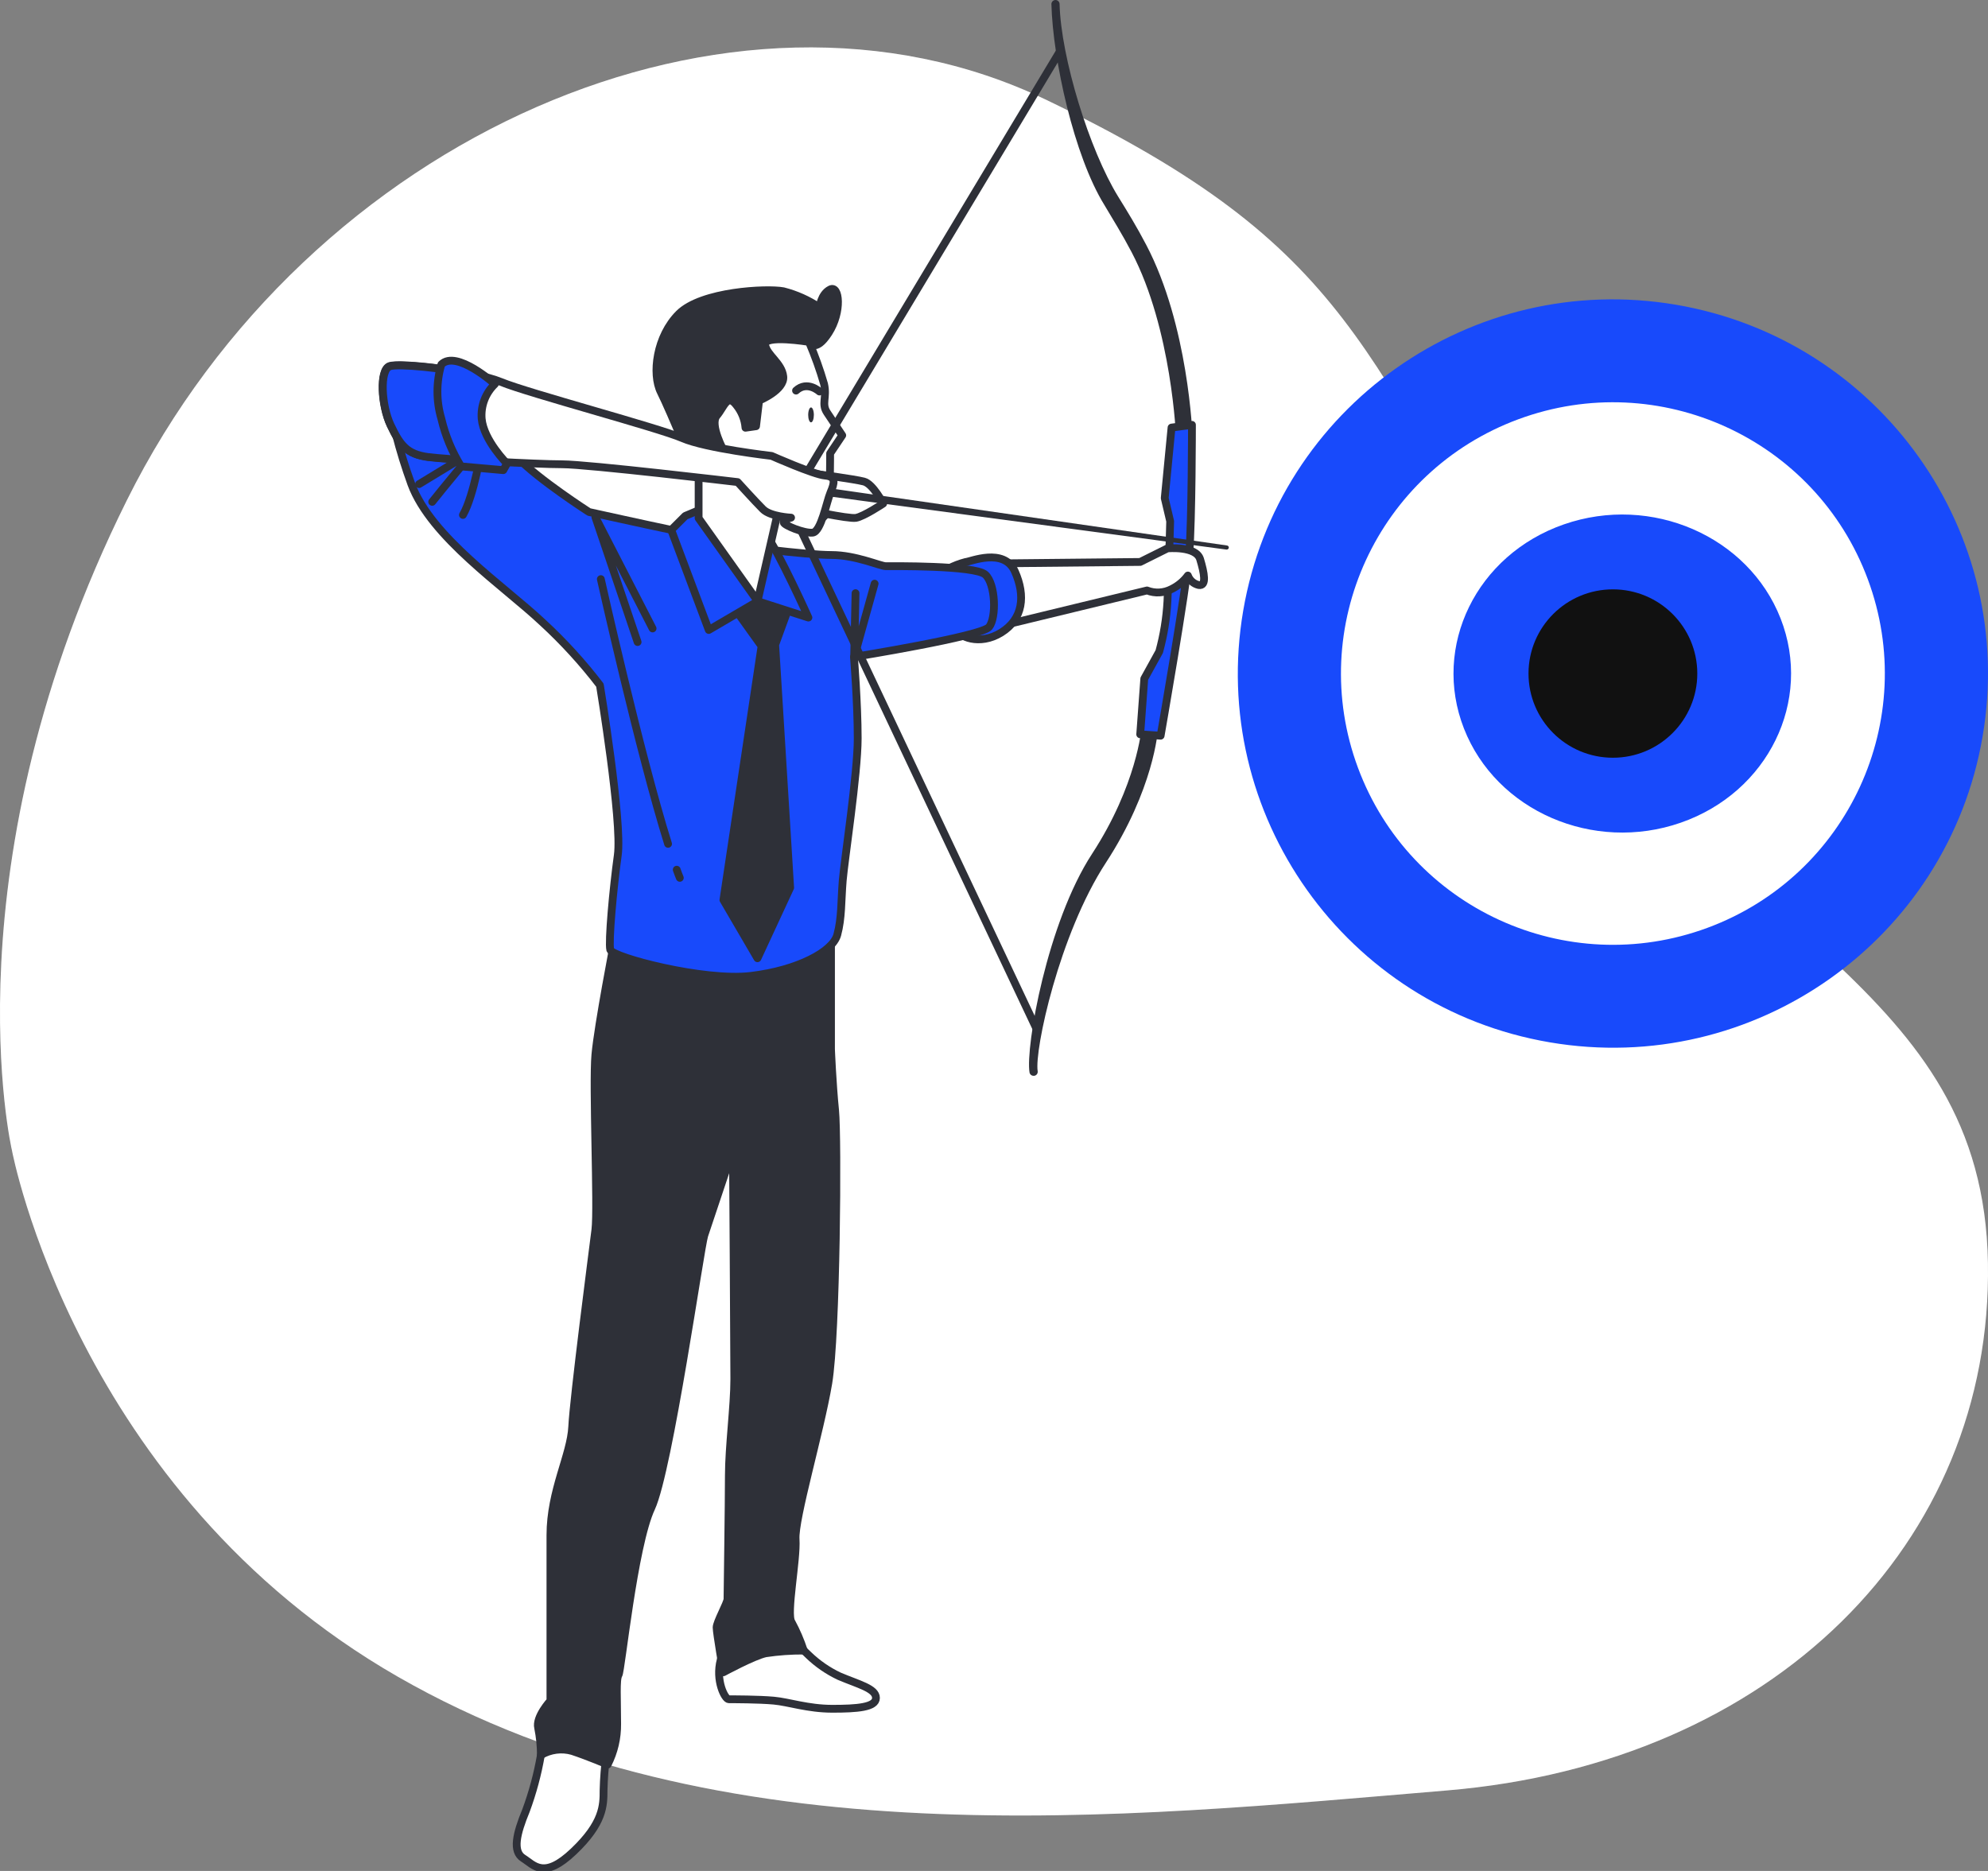 <svg width="255" height="240" viewBox="0 0 255 240" fill="none" xmlns="http://www.w3.org/2000/svg">
<rect x="0" y="0" width="255" height="240" fill="#808080" stroke="none"/>
<g id="edu2 2" clip-path="url(#clip0_101_1973)">
<g id="Group">
<path id="Vector" opacity="0.08" d="M1.53 147.556C1.53 147.556 9.685 191.358 51.05 215.094C92.407 238.83 143.82 233.168 185.611 229.672C227.402 226.175 255.6 198.009 254.992 162.008C254.385 126.007 221.196 120.456 197.904 82.902C174.611 45.355 174.122 31.92 134.058 12.739C93.993 -6.435 39.554 17.349 16.268 64.181C-7.017 111.012 1.53 147.556 1.53 147.556Z" fill="white"/>
<path id="Vector_2" d="M1.53 147.556C1.53 147.556 9.685 191.358 51.05 215.094C92.407 238.83 143.82 233.168 185.611 229.672C227.402 226.175 255.6 198.009 254.992 162.008C254.385 126.007 221.196 120.456 197.904 82.902C174.611 45.355 174.122 31.92 134.058 12.739C93.993 -6.435 39.554 17.349 16.268 64.181C-7.017 111.012 1.53 147.556 1.53 147.556Z" fill="white"/>
</g>
<path id="Vector_3" d="M254.306 94.478C258.778 68.35 241.171 43.553 214.983 39.092C188.795 34.631 163.939 52.196 159.467 78.322C154.996 104.451 172.602 129.247 198.79 133.707C224.978 138.169 249.834 120.605 254.306 94.478Z" fill="#184AFB"/>
<path id="Vector_4" d="M218.997 119.025C237.056 112.352 246.277 92.336 239.589 74.318C232.899 56.299 212.837 47.102 194.775 53.775C176.714 60.448 167.496 80.464 174.184 98.483C180.872 116.501 200.936 125.698 218.997 119.025Z" fill="white"/>
<path id="Vector_5" d="M215.582 105.534C226.798 101.637 232.534 89.91 228.398 79.341C224.26 68.775 211.814 63.368 200.6 67.265C189.384 71.164 183.645 82.891 187.783 93.459C191.921 104.026 204.366 109.433 215.582 105.534Z" fill="#184AFB"/>
<path id="Vector_6" d="M206.885 97.2C212.864 97.2 217.711 92.365 217.711 86.401C217.711 80.435 212.864 75.6 206.885 75.6C200.908 75.6 196.061 80.435 196.061 86.401C196.061 92.365 200.908 97.2 206.885 97.2Z" fill="#111111"/>
<path id="Vector_7" d="M151.908 57.285C151.342 57.285 150.874 56.833 150.859 56.269C150.859 56.129 150.336 42.221 145.15 32.344C143.941 30.039 142.767 28.166 141.656 26.292C137.771 20.024 135.045 7.633 134.863 0.522C134.863 0.237 135.101 0 135.387 0C135.673 0 135.912 0.237 135.912 0.522C136.086 7.369 139.72 19.216 143.438 25.24C144.598 27.114 145.793 29.05 147.03 31.418C152.438 41.726 152.956 55.656 152.977 56.248C152.991 56.819 152.537 57.299 151.964 57.32L151.908 57.285Z" fill="#2E3038"/>
<path id="Vector_8" d="M132.572 138C132.313 138 132.096 137.812 132.055 137.561C131.53 134.288 134.318 118.359 140.077 109.528C145.835 100.697 146.43 93.391 146.436 93.314C146.472 92.736 146.974 92.297 147.554 92.339C148.134 92.374 148.575 92.875 148.534 93.454C148.534 93.767 147.981 101.268 141.845 110.677C135.856 119.858 132.669 134.727 133.103 137.409C133.145 137.694 132.949 137.958 132.662 138H132.572Z" fill="#2E3038"/>
<path id="Vector_9" d="M150.272 54.848L149.399 63.902L150.097 66.862C150.097 66.862 149.922 73.653 149.748 77.135C149.628 79.315 149.272 81.474 148.699 83.578L146.777 87.06L146.254 94.199L148.874 94.373C148.874 94.373 152.193 75.394 152.543 71.041C152.892 66.688 152.892 54.499 152.892 54.499L150.272 54.848Z" fill="#184AFB" stroke="#2E3038" stroke-linecap="round" stroke-linejoin="round"/>
<path id="Vector_10" d="M69.381 225.137C68.962 227.568 68.319 229.963 67.46 232.276C66.237 235.236 65.712 237.499 67.11 238.37C68.508 239.24 69.731 241.156 73.574 237.499C77.418 233.843 77.418 231.579 77.418 229.664C77.453 228.152 77.572 226.642 77.767 225.137C77.767 225.137 72.526 222.525 69.381 225.137Z" fill="white" stroke="#2E3038" stroke-linecap="round" stroke-linejoin="round"/>
<path id="Vector_11" d="M103.1 211.709C103.1 211.709 103.331 211.952 103.722 212.315C104.875 213.422 106.196 214.334 107.642 215.017C110.089 216.062 112.36 216.584 112.36 217.804C112.36 219.022 109.913 219.196 106.769 219.196C103.624 219.196 101.178 218.325 99.257 218.152C97.335 217.977 94.015 217.977 93.491 217.977C92.967 217.977 91.744 215.54 92.443 212.928C93.142 210.316 98.208 209.097 99.781 209.968C101.353 210.838 103.1 211.709 103.1 211.709Z" fill="white" stroke="#2E3038" stroke-linecap="round" stroke-linejoin="round"/>
<path id="Vector_12" d="M78.814 120.665C78.814 120.665 76.718 131.461 76.369 135.291C76.019 139.122 76.718 154.967 76.369 157.753C76.019 160.538 73.573 179.343 73.398 183C73.224 186.657 70.603 191.183 70.603 196.93V218.172C70.603 218.172 68.681 220.262 69.031 221.655C69.261 222.804 69.38 223.967 69.38 225.137C70.589 224.42 72.043 224.232 73.398 224.615C75.495 225.311 77.941 226.356 77.941 226.356C78.766 224.74 79.185 222.943 79.164 221.132C79.164 217.998 78.989 215.386 79.339 214.864C79.688 214.342 81.26 198.323 83.532 193.447C85.803 188.571 89.821 160.017 90.345 158.449L94.014 147.479C94.014 147.479 94.189 173.423 94.189 176.906C94.189 180.388 93.49 185.611 93.49 189.268C93.49 192.925 93.316 204.591 93.316 205.114C93.316 205.635 91.918 208.074 91.918 208.77C91.918 209.466 92.791 214.515 92.791 214.515C92.791 214.515 96.635 212.426 98.207 212.078C99.829 211.835 101.464 211.722 103.099 211.73C102.687 210.47 102.163 209.244 101.527 208.074C100.828 207.028 102.226 200.063 102.051 197.452C101.876 194.84 105.196 183.697 106.244 177.428C107.292 171.159 107.467 145.913 107.118 142.43C106.768 138.947 106.593 134.594 106.593 134.594V120.665C106.593 120.665 101.876 124.322 92.267 121.884C82.658 119.446 79.164 118.575 78.814 120.665Z" fill="#2E3038" stroke="#2E3038" stroke-linecap="round" stroke-linejoin="round"/>
<path id="Vector_13" d="M128.957 72.26L146.254 72.085L149.748 70.344C149.748 70.344 153.417 69.996 153.941 71.737C154.465 73.478 154.815 75.22 153.766 75.046C153.124 74.906 152.593 74.447 152.369 73.827C151.824 74.565 151.103 75.164 150.273 75.568C149.301 76.076 148.148 76.146 147.127 75.742L127.734 80.443C128.329 77.748 128.741 75.011 128.957 72.26Z" fill="white" stroke="#2E3038" stroke-linecap="round" stroke-linejoin="round"/>
<path id="Vector_14" d="M121.619 72.956C122.339 72.58 123.101 72.287 123.89 72.085C124.415 72.085 128.782 70.17 130.18 73.304C131.578 76.438 131.229 79.398 128.433 81.14C125.637 82.881 122.842 81.662 122.667 80.617C122.493 79.573 121.619 72.956 121.619 72.956Z" fill="#184AFB" stroke="#2E3038" stroke-linecap="round" stroke-linejoin="round"/>
<path id="Vector_15" d="M49.395 48.907C50.079 53.406 51.205 57.822 52.763 62.098C55.293 68.938 64.643 75.171 69.612 79.852C72.289 82.317 74.742 85.005 76.95 87.889C76.95 87.889 79.843 105.398 79.242 109.716C78.641 114.034 78.033 120.86 78.278 121.829C78.522 122.797 90.312 125.91 96.329 125.185C102.346 124.461 106.811 122.072 107.398 119.913C107.986 117.754 107.88 115.595 108.097 112.949C108.314 110.301 110.019 99.276 110.019 94.714C110.019 90.153 109.536 84.267 109.536 84.267C109.536 84.267 125.904 81.627 126.868 80.43C127.833 79.232 127.714 74.913 126.386 73.709C125.058 72.504 114.352 72.629 113.632 72.629C112.912 72.629 109.781 71.194 106.644 71.194C103.506 71.194 93.645 69.996 92.324 69.516C90.263 68.861 88.159 68.346 86.035 67.956C83.149 67.357 75.552 65.678 75.552 65.678C75.552 65.678 69.053 61.499 66.404 58.713C63.756 55.927 60.506 52.354 56.173 50.314C51.84 48.273 49.877 46.748 49.395 48.907Z" fill="#184AFB" stroke="#2E3038" stroke-linecap="round" stroke-linejoin="round"/>
<path id="Vector_16" d="M53.754 62.098L60.854 57.78C60.854 57.78 56.661 62.816 55.438 64.376" stroke="#2E3038" stroke-linecap="round" stroke-linejoin="round"/>
<path id="Vector_17" d="M61.785 57.418C61.785 57.418 60.828 63.54 59.381 66.054" stroke="#2E3038" stroke-linecap="round" stroke-linejoin="round"/>
<path id="Vector_18" d="M83.707 80.618L76.369 66.34L81.785 82.359" stroke="#2E3038" stroke-linecap="round" stroke-linejoin="round"/>
<path id="Vector_19" d="M109.739 76.09L109.564 84.288L112.186 74.871" stroke="#2E3038" stroke-linecap="round" stroke-linejoin="round"/>
<path id="Vector_20" d="M86.803 111.562C86.935 111.939 87.068 112.287 87.2 112.607" stroke="#2E3038" stroke-linecap="round" stroke-linejoin="round"/>
<path id="Vector_21" d="M77.068 74.287C77.068 74.287 82.051 96.616 85.692 108.247" stroke="#2E3038" stroke-linecap="round" stroke-linejoin="round"/>
<path id="Vector_22" d="M94.191 78.006L97.685 82.881L92.793 115.442L97.161 122.921L101.354 113.874L99.432 82.707L101.528 76.961L96.986 72.956L94.191 78.006Z" fill="#2E3038" stroke="#2E3038" stroke-linecap="round" stroke-linejoin="round"/>
<path id="Vector_23" d="M90.193 65.218L87.901 66.179L86.098 67.976L90.913 80.812L97.202 77.128L103.694 79.218C103.694 79.218 99.969 70.936 98.041 68.178C96.112 65.42 90.193 65.218 90.193 65.218Z" fill="#184AFB" stroke="#2E3038" stroke-linecap="round" stroke-linejoin="round"/>
<path id="Vector_24" d="M103.771 43.858C103.771 43.858 104.547 45.404 106.287 42.701C108.027 39.999 107.685 36.517 106.483 37.13C105.281 37.742 105.127 39.449 105.127 39.449C103.708 38.488 102.136 37.784 100.473 37.359C98.376 36.969 89.99 37.359 87.09 40.257C84.19 43.154 83.596 47.988 84.763 50.307C85.93 52.626 89.613 61.513 89.613 61.513C89.613 61.513 93.107 60.162 95.238 59.424C97.37 58.686 101.234 52.459 101.626 48.977C102.017 45.494 101.828 45.494 101.828 45.494L103.771 43.858Z" fill="#2E3038" stroke="#2E3038" stroke-linecap="round" stroke-linejoin="round"/>
<path id="Vector_25" d="M103.77 43.857C104.525 45.62 105.175 47.43 105.706 49.269C106.097 51.01 105.321 51.783 106.097 52.94L108.033 55.844L106.481 58.163C106.481 58.163 106.481 63.735 106.286 64.926C106.229 66.054 105.266 66.925 104.133 66.869C104.077 66.869 104.014 66.862 103.959 66.855C102.512 66.744 101.086 66.486 99.696 66.082L97.173 77.1L89.611 66.472V61.444L92.91 57.961C92.91 57.961 90.967 54.479 91.939 53.323C92.91 52.166 93.294 50.425 94.461 51.971C95.132 52.8 95.538 53.81 95.621 54.869L96.977 54.674L97.368 51.386C97.368 51.386 100.667 50.035 100.471 48.294C100.276 46.553 98.375 45.592 98.144 44.24C97.914 42.889 103.77 43.857 103.77 43.857Z" fill="white" stroke="#2E3038" stroke-linecap="round" stroke-linejoin="round"/>
<path id="Vector_26" d="M105.113 50.223C105.113 50.223 103.547 48.781 102.107 50.105" stroke="#2E3038" stroke-linecap="round" stroke-linejoin="round"/>
<path id="Vector_27" d="M104.393 53.225C104.393 53.754 104.232 54.179 104.029 54.179C103.827 54.179 103.666 53.754 103.666 53.225C103.666 52.696 103.834 52.264 104.029 52.264C104.225 52.264 104.393 52.696 104.393 53.225Z" fill="#2E3038"/>
<path id="Vector_28" d="M135.832 6.791L101.121 64.599L133.037 132.15" stroke="#2E3038" stroke-linecap="round" stroke-linejoin="round"/>
<path id="Vector_29" d="M113.284 64.599C113.284 64.599 110.782 66.263 109.789 66.43C108.797 66.597 102.801 65.267 102.801 65.267L104.471 60.768C104.471 60.768 109.649 61.464 110.816 61.771C111.984 62.077 113.284 64.599 113.284 64.599Z" fill="white" stroke="#2E3038" stroke-linecap="round" stroke-linejoin="round"/>
<path id="Vector_30" d="M157.358 70.498H157.316L106.482 63.693C106.203 63.63 106.021 63.352 106.091 63.066C106.147 62.816 106.378 62.648 106.629 62.662L157.393 69.975C157.54 69.996 157.638 70.129 157.617 70.275C157.595 70.4 157.483 70.498 157.358 70.498Z" fill="#2E3038"/>
<path id="Vector_31" d="M98.976 58.483C98.976 58.483 104.392 60.886 105.832 61.005C107.272 61.123 107.041 61.966 106.531 63.164C106.021 64.362 105.329 68.199 104.245 68.325C103.162 68.45 100.514 67.364 100.514 67.001C100.514 66.639 101.471 66.403 101.471 66.403C101.471 66.403 98.829 66.284 97.865 65.323C96.901 64.362 94.615 61.84 94.615 61.84C94.615 61.84 75.355 59.556 72.113 59.556C68.87 59.556 57.668 58.957 54.9 58.602C52.133 58.247 51.287 57.042 50.085 54.52C48.883 51.999 48.639 47.444 49.967 46.964C51.294 46.483 60.798 47.563 64.286 49.004C67.773 50.446 84.503 54.883 87.515 56.199C90.527 57.515 98.976 58.483 98.976 58.483Z" fill="white" stroke="#2E3038" stroke-linecap="round" stroke-linejoin="round"/>
<path id="Vector_32" d="M62.205 59.18C61.61 57.71 61.114 56.199 60.702 54.667C60.199 52.661 60.807 49.728 61.226 48.134C56.977 47.186 51.023 46.622 49.996 46.991C48.668 47.472 48.913 52.027 50.114 54.548C51.316 57.069 52.162 58.267 54.929 58.63C56.16 58.783 59.074 58.985 62.205 59.18Z" fill="#184AFB" stroke="#2E3038" stroke-linecap="round" stroke-linejoin="round"/>
<path id="Vector_33" d="M56.612 46.748C55.942 49.018 55.942 51.442 56.612 53.712C57.116 55.872 57.975 57.94 59.142 59.828L64.558 60.308L65.034 59.465C65.034 59.465 62.029 56.471 61.784 53.712C61.651 52.055 62.273 50.425 63.475 49.269C63.475 49.269 58.541 44.825 56.612 46.748Z" fill="#184AFB" stroke="#2E3038" stroke-linecap="round" stroke-linejoin="round"/>
</g>
<defs>
<clipPath id="clip0_101_1973">
<rect width="255" height="240" fill="white"/>
</clipPath>
</defs>
</svg>
